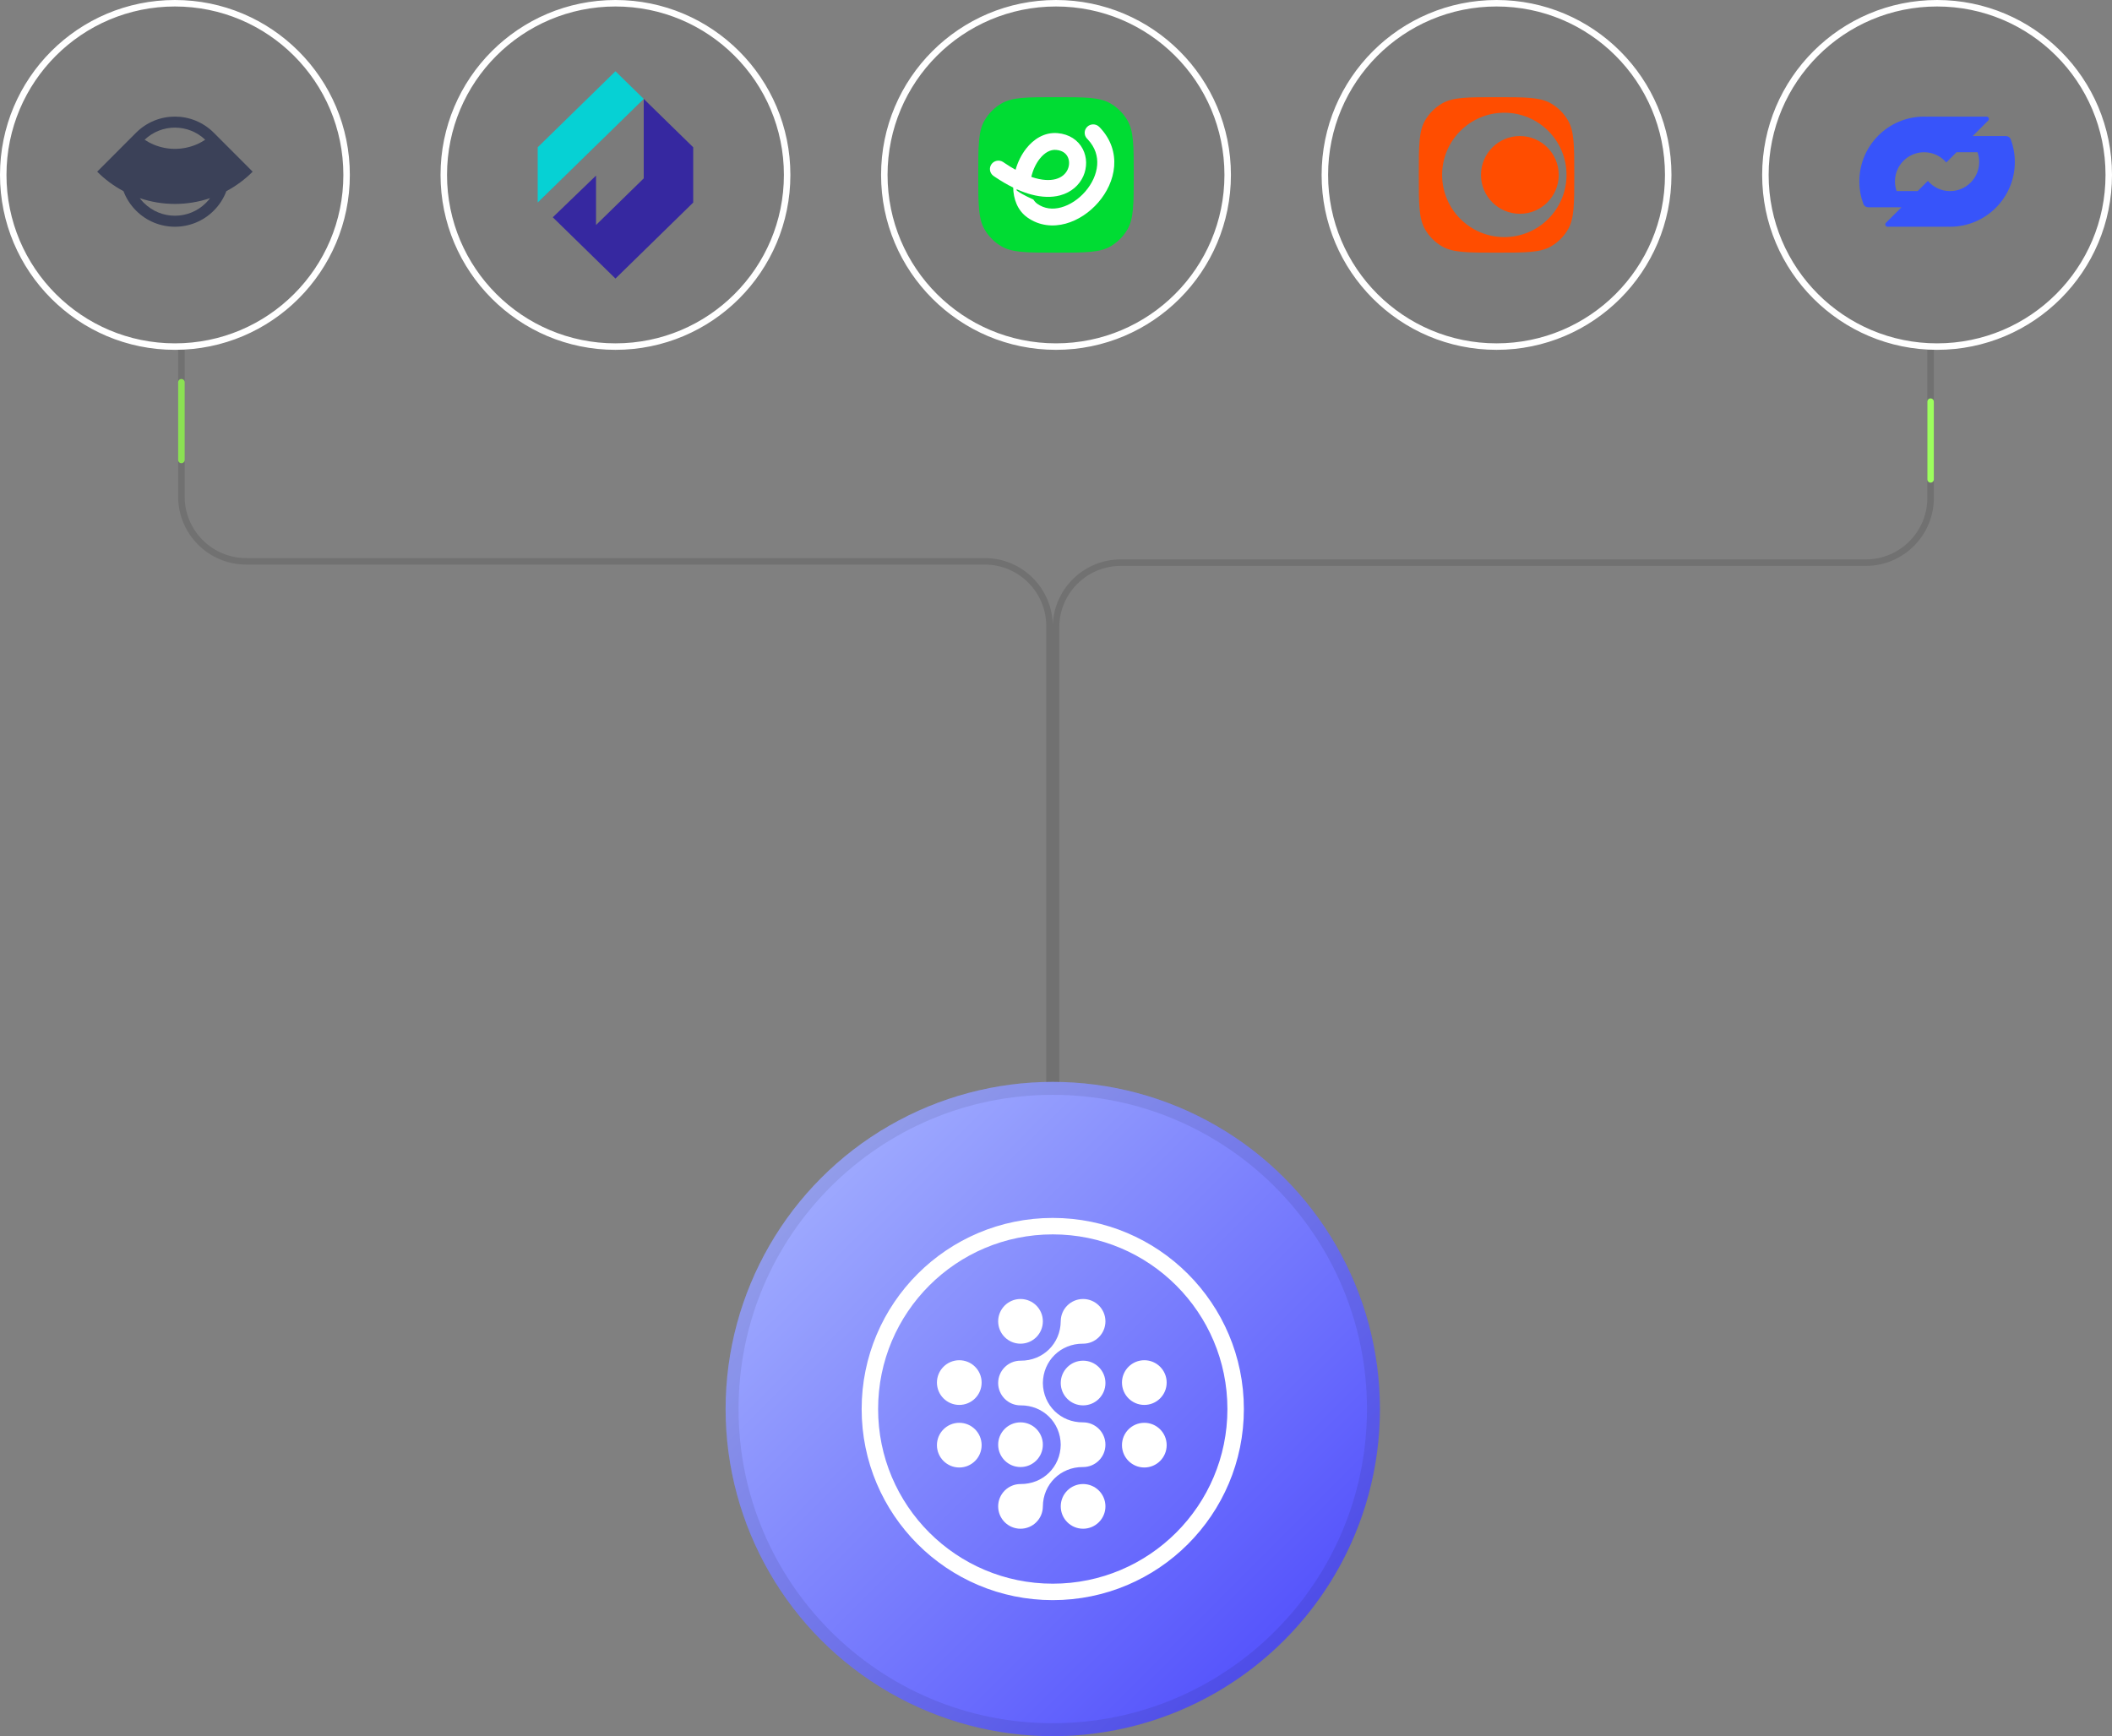 <svg width="326" height="268" viewBox="0 0 326 268" fill="none" xmlns="http://www.w3.org/2000/svg">
<rect x="0" y="0" width="326" height="268" fill="#808080" stroke="none"/>
<path d="M163 169L163 96.851C163 91.328 167.477 86.851 173 86.851L288 86.851C293.523 86.851 298 82.374 298 76.851L298 53.5" stroke="black" stroke-opacity="0.12" stroke-linecap="round"/>
<path d="M298 62L298 74" stroke="#9DFF5E" stroke-linecap="round"/>
<path d="M28 59L28 71" stroke="#9DFF5E" stroke-linecap="round"/>
<path d="M162 170L162 96.647C162 91.124 157.523 86.647 152 86.647L38 86.647C32.477 86.647 28 82.17 28 76.647L28 53.5" stroke="black" stroke-opacity="0.12" stroke-linecap="round"/>
<ellipse cx="162.5" cy="217.5" rx="50.5" ry="50.5" transform="rotate(-180 162.5 217.5)" fill="url(#paint0_linear_824_2707)"/>
<path d="M162.5 267C135.162 267 113 244.838 113 217.5C113 190.162 135.162 168 162.5 168C189.838 168 212 190.162 212 217.5C212 244.838 189.838 267 162.5 267Z" stroke="black" stroke-opacity="0.08" stroke-width="2"/>
<path d="M160.972 203.965C160.972 205.87 159.428 207.414 157.523 207.414C155.617 207.414 154.073 205.87 154.073 203.965C154.073 202.059 155.617 200.515 157.523 200.515C159.428 200.515 160.972 202.059 160.972 203.965ZM167.181 210.036C165.276 210.036 163.732 211.58 163.732 213.485C163.732 215.391 165.276 216.935 167.181 216.935C169.087 216.935 170.631 215.391 170.631 213.485C170.631 211.58 169.087 210.036 167.181 210.036ZM157.523 219.557C155.617 219.557 154.073 221.101 154.073 223.006C154.073 224.911 155.617 226.456 157.523 226.456C159.428 226.456 160.972 224.912 160.972 223.006C160.972 221.101 159.428 219.557 157.523 219.557ZM167.181 229.078C165.276 229.078 163.732 230.622 163.732 232.527C163.732 234.432 165.276 235.977 167.181 235.977C169.087 235.977 170.631 234.432 170.631 232.527C170.631 230.622 169.087 229.078 167.181 229.078ZM180.083 213.416C180.083 211.511 178.539 209.967 176.633 209.967C174.728 209.967 173.184 211.511 173.184 213.416C173.184 215.322 174.728 216.866 176.633 216.866C178.538 216.866 180.083 215.322 180.083 213.416ZM180.083 223.075C180.083 221.17 178.539 219.626 176.633 219.626C174.728 219.626 173.184 221.17 173.184 223.075C173.184 224.98 174.728 226.525 176.633 226.525C178.538 226.525 180.083 224.98 180.083 223.075ZM151.52 213.416C151.52 211.511 149.976 209.967 148.071 209.967C146.166 209.967 144.621 211.511 144.621 213.416C144.621 215.322 146.166 216.866 148.071 216.866C149.976 216.866 151.52 215.322 151.52 213.416ZM151.52 223.075C151.52 221.17 149.976 219.626 148.071 219.626C146.166 219.626 144.621 221.17 144.621 223.075C144.621 224.98 146.166 226.525 148.071 226.525C149.976 226.525 151.52 224.98 151.52 223.075Z" fill="white"/>
<path d="M162.5 189.271C178.091 189.271 190.729 201.909 190.729 217.5C190.729 233.091 178.091 245.729 162.5 245.729C146.909 245.729 134.271 233.091 134.271 217.5C134.271 201.909 146.909 189.271 162.5 189.271Z" stroke="white" stroke-width="2.54"/>
<path d="M167.181 219.557C167.172 219.557 167.164 219.557 167.155 219.557L167.156 219.557C163.715 219.582 161.01 216.923 160.972 213.485C161.01 210.048 163.715 207.389 167.156 207.414L167.155 207.414C167.164 207.414 167.172 207.414 167.181 207.414C169.086 207.414 170.63 205.87 170.63 203.965C170.63 202.059 169.086 200.515 167.181 200.515C165.284 200.515 163.745 202.046 163.732 203.94L163.731 203.94C163.707 207.389 160.996 210.061 157.547 210.036L157.547 210.036C157.539 210.036 157.53 210.036 157.522 210.036C155.617 210.036 154.072 211.58 154.072 213.485C154.072 215.391 155.617 216.935 157.522 216.935C157.53 216.935 157.539 216.935 157.547 216.934L157.547 216.935C160.988 216.91 163.693 219.569 163.73 223.006C163.693 226.444 160.988 229.102 157.547 229.078L157.547 229.078C157.539 229.078 157.53 229.078 157.522 229.078C155.617 229.078 154.072 230.622 154.072 232.527C154.072 234.432 155.617 235.977 157.522 235.977C159.419 235.977 160.958 234.445 160.971 232.552L160.971 232.552C160.996 229.103 163.706 226.431 167.156 226.456L167.155 226.455C167.164 226.455 167.172 226.456 167.181 226.456C169.086 226.456 170.63 224.912 170.63 223.006C170.63 221.101 169.086 219.557 167.181 219.557Z" fill="white"/>
<circle cx="163" cy="27" r="26.5" transform="rotate(-180 163 27)" fill="black" fill-opacity="0.04" stroke="white"/>
<g clip-path="url(#clip0_824_2707)">
<path d="M151 27C151 22.514 151 20.271 151.965 18.6C152.597 17.506 153.505 16.596 154.6 15.965C156.271 15 158.514 15 163 15C167.486 15 169.729 15 171.4 15.965C172.495 16.596 173.403 17.506 174.035 18.6C175 20.271 175 22.514 175 27C175 31.486 175 33.729 174.035 35.4C173.403 36.495 172.495 37.404 171.4 38.035C169.729 39 167.486 39 163 39C158.514 39 156.271 39 154.6 38.035C153.505 37.404 152.597 36.495 151.965 35.4C151 33.729 151 31.486 151 27Z" fill="#00DC33"/>
<path fill-rule="evenodd" clip-rule="evenodd" d="M167.827 19.566C168.332 19.082 169.129 19.08 169.637 19.549L169.686 19.596L169.85 19.768C171.515 21.559 172.135 23.646 171.976 25.684C171.815 27.751 170.861 29.7 169.53 31.24C168.2 32.779 166.425 33.991 164.506 34.517C162.563 35.05 160.438 34.88 158.593 33.578C157.028 32.473 156.432 30.688 156.392 28.954C155.514 28.523 154.59 27.988 153.621 27.337L153.365 27.163L153.31 27.124C152.76 26.703 152.634 25.925 153.035 25.354C153.436 24.782 154.217 24.628 154.808 24.991L154.865 25.027L155.098 25.186C155.679 25.576 156.233 25.914 156.76 26.206C157.1 25.013 157.663 23.868 158.405 22.924C159.516 21.51 161.183 20.379 163.224 20.548C165.063 20.7 166.422 21.649 167.124 22.987C167.803 24.284 167.813 25.843 167.219 27.184C166.614 28.551 165.386 29.69 163.619 30.16C162.347 30.497 160.857 30.474 159.176 30.022V30.023C158.507 29.843 157.806 29.594 157.073 29.271C156.908 29.198 156.765 29.309 157.073 29.501C157.938 30.115 159.157 30.63 159.51 30.803C159.677 31.073 159.884 31.294 160.121 31.461C161.211 32.231 162.487 32.372 163.804 32.011C165.145 31.644 166.489 30.758 167.531 29.551C168.572 28.345 169.244 26.901 169.355 25.484C169.459 24.146 169.073 22.773 167.911 21.524L167.796 21.404L167.75 21.354C167.292 20.836 167.321 20.049 167.827 19.566ZM163.006 23.139C162.162 23.069 161.272 23.513 160.481 24.52C159.878 25.286 159.423 26.282 159.19 27.307C160.846 27.873 162.079 27.876 162.937 27.649C163.929 27.385 164.524 26.789 164.81 26.142C165.108 25.468 165.078 24.735 164.789 24.183C164.522 23.674 163.985 23.22 163.006 23.139Z" fill="white"/>
</g>
<circle cx="95" cy="27" r="26.5" transform="rotate(-180 95 27)" fill="black" fill-opacity="0.04" stroke="white"/>
<g clip-path="url(#clip1_824_2707)">
<path d="M95 11L99.364 15.267L83 31.267V22.733L95 11Z" fill="#06D1D4"/>
<path d="M85.327 33.541L95 43L107 31.267V22.733L99.364 15.267L83 31.267L83.003 31.27L99.364 15.267V27.533L92 34.733V27.106L85.327 33.541Z" fill="#3628A0"/>
</g>
<circle cx="27" cy="27" r="26.5" transform="rotate(-180 27 27)" fill="black" fill-opacity="0.04" stroke="white"/>
<g clip-path="url(#clip2_824_2707)">
<path fill-rule="evenodd" clip-rule="evenodd" d="M20.991 20.498L15 26.5C16.198 27.701 17.567 28.712 19.06 29.504C19.473 30.6 20.119 31.628 21 32.51C24.314 35.83 29.686 35.83 33 32.51C33.881 31.628 34.528 30.6 34.94 29.504C36.433 28.712 37.802 27.701 39 26.5L33.013 20.503C33.009 20.499 33.005 20.494 33 20.49C29.686 17.17 24.314 17.17 21 20.49C20.997 20.492 20.994 20.495 20.991 20.498ZM32.427 30.587C30.681 31.177 28.848 31.479 27 31.479C25.152 31.479 23.319 31.177 21.573 30.587C21.762 30.838 21.971 31.079 22.2 31.308C24.851 33.964 29.149 33.964 31.8 31.308C32.029 31.079 32.237 30.838 32.427 30.587ZM22.323 21.572C22.773 21.869 23.252 22.124 23.753 22.332C24.782 22.759 25.886 22.979 27 22.979C28.114 22.979 29.218 22.759 30.247 22.332C30.748 22.124 31.227 21.869 31.677 21.571C29.059 19.076 24.941 19.076 22.323 21.572Z" fill="#3B4158"/>
</g>
<circle cx="231" cy="27" r="26.5" transform="rotate(-180 231 27)" fill="black" fill-opacity="0.04" stroke="white"/>
<g clip-path="url(#clip3_824_2707)">
<path fill-rule="evenodd" clip-rule="evenodd" d="M231 15C235.486 15 237.729 15 239.4 15.964C240.495 16.596 241.404 17.506 242.036 18.6C243 20.271 243 22.514 243 27C243 31.486 243 33.729 242.036 35.4C241.404 36.495 240.495 37.404 239.4 38.036C237.729 39 235.486 39 231 39C226.514 39 224.271 39 222.6 38.036C221.505 37.404 220.596 36.495 219.964 35.4C219 33.729 219 31.486 219 27C219 22.514 219 20.271 219.964 18.6C220.596 17.506 221.505 16.596 222.6 15.964C224.271 15 226.514 15 231 15ZM232.2 17.4C226.898 17.4 222.6 21.698 222.6 27C222.6 32.302 226.898 36.6 232.2 36.6C237.502 36.6 241.8 32.302 241.8 27C241.8 21.698 237.502 17.4 232.2 17.4Z" fill="#FF4D00"/>
<path d="M240.6 27C240.6 30.314 237.914 33 234.6 33C231.286 33 228.6 30.314 228.6 27C228.6 23.686 231.286 21 234.6 21C237.914 21 240.6 23.686 240.6 27Z" fill="#FF4D00"/>
</g>
<circle cx="299" cy="27" r="26.5" transform="rotate(-180 299 27)" fill="black" fill-opacity="0.04" stroke="white"/>
<g clip-path="url(#clip4_824_2707)">
<path fill-rule="evenodd" clip-rule="evenodd" d="M297 18C297.165 18 297.33 18.004 297.493 18.012C297.497 18.012 297.5 18.009 297.5 18.006C297.5 18.003 297.502 18 297.505 18H306.646C306.842 18.001 307 18.159 307 18.354C307 18.448 306.963 18.538 306.896 18.604L304.5 21H309.605C309.946 21 310.259 21.2 310.377 21.518C310.78 22.602 311 23.775 311 25C311 30.523 306.523 35 301 35C300.835 35 300.67 34.996 300.507 34.988C300.503 34.987 300.5 34.99 300.5 34.993C300.5 34.997 300.498 34.999 300.494 34.999H291.354C291.158 34.999 291 34.841 291 34.646C291 34.552 291.037 34.462 291.104 34.396L293.499 32H288.395C288.054 32 287.741 31.8 287.623 31.482C287.22 30.398 287 29.225 287 28C287 22.477 291.477 18 297 18ZM300.422 25.079C299.597 24.113 298.37 23.5 297 23.5C294.515 23.5 292.5 25.515 292.5 28C292.5 28.526 292.591 29.031 292.757 29.5H296L297.578 27.921C298.403 28.887 299.63 29.5 301 29.5C303.485 29.5 305.5 27.485 305.5 25C305.5 24.474 305.409 23.969 305.243 23.5H302L300.422 25.079Z" fill="#3754FA"/>
</g>
<defs>
<linearGradient id="paint0_linear_824_2707" x1="112" y1="167" x2="213" y2="268" gradientUnits="userSpaceOnUse">
<stop stop-color="#4642FC"/>
<stop offset="1" stop-color="#ADBBFE"/>
</linearGradient>
<clipPath id="clip0_824_2707">
<rect width="24" height="24" fill="white" transform="translate(151 15)"/>
</clipPath>
<clipPath id="clip1_824_2707">
<rect width="24" height="32" fill="white" transform="translate(83 11)"/>
</clipPath>
<clipPath id="clip2_824_2707">
<rect width="24" height="17" fill="white" transform="translate(15 18)"/>
</clipPath>
<clipPath id="clip3_824_2707">
<rect width="24" height="24" fill="white" transform="translate(219 15)"/>
</clipPath>
<clipPath id="clip4_824_2707">
<rect width="24" height="17" fill="white" transform="translate(287 18)"/>
</clipPath>
</defs>
</svg>
